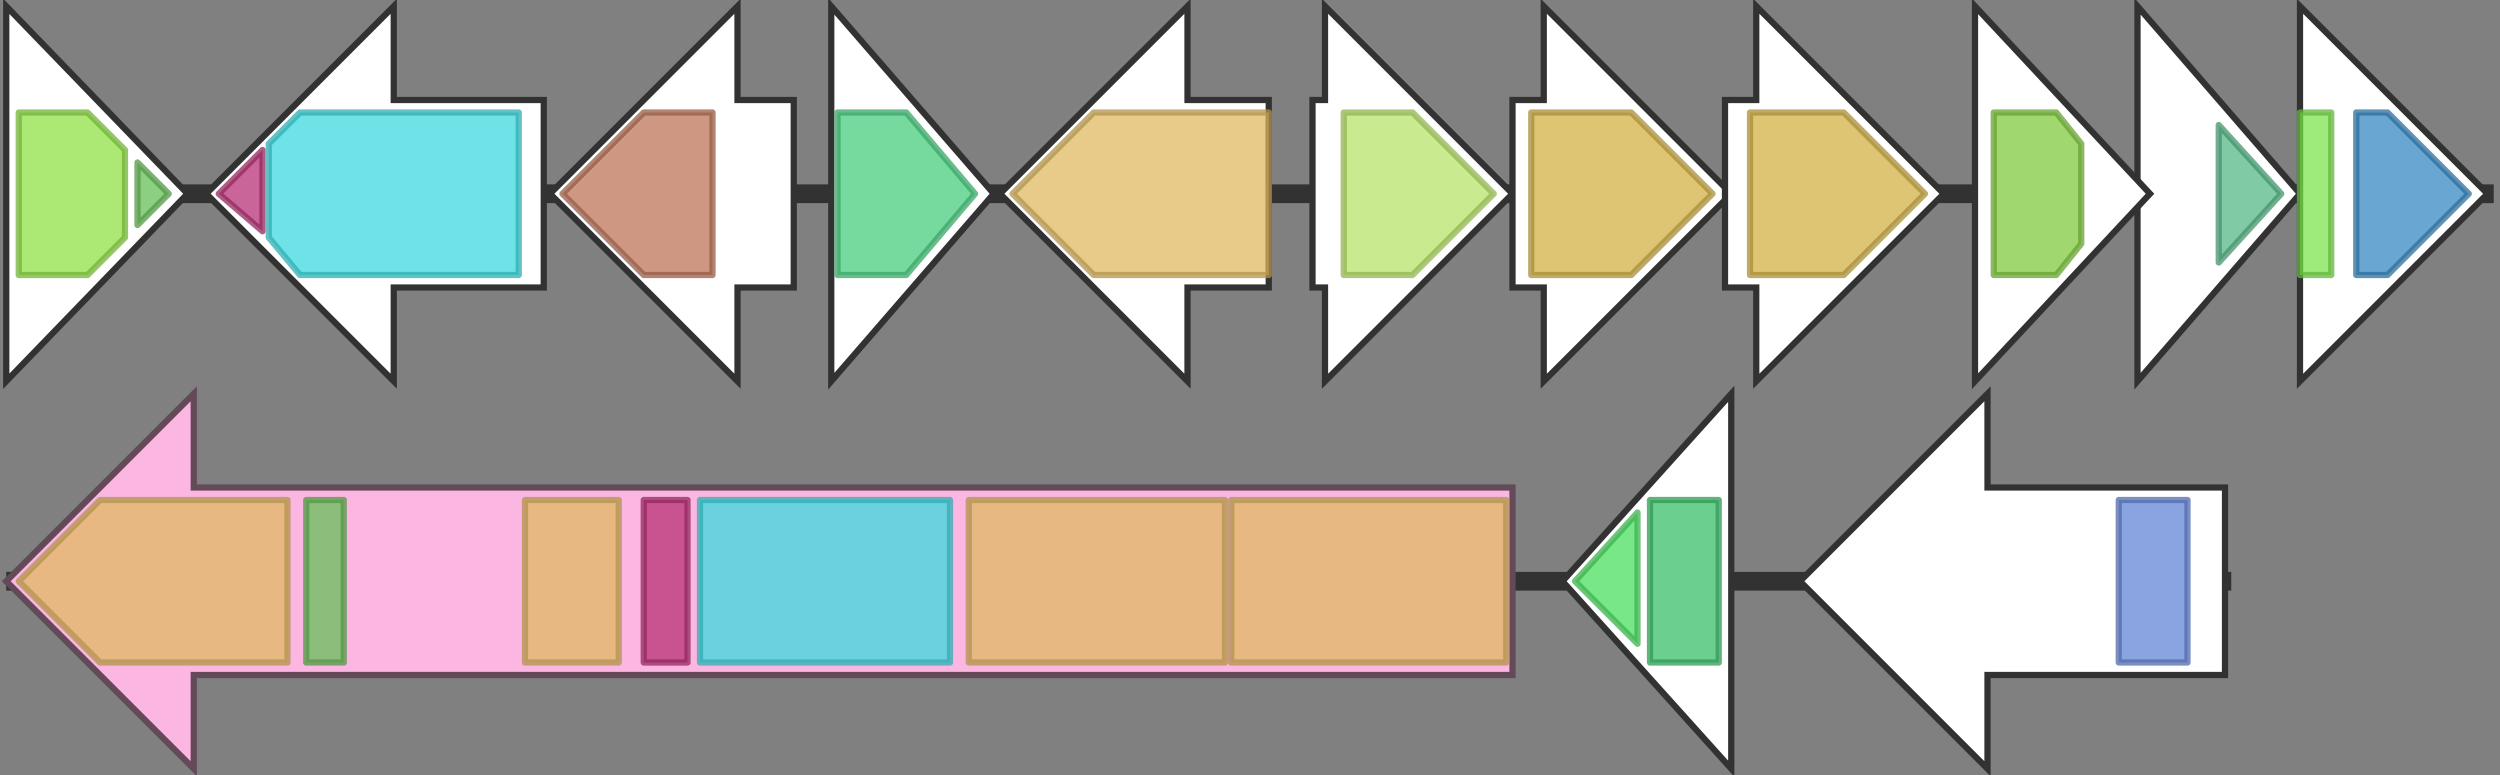 <svg version="1.1" baseProfile="full" xmlns="http://www.w3.org/2000/svg" width="400" height="124">
	<rect width="100%" height="100%" fill="#808080" stroke="none"/>
	<line x1="1" y1="31" x2="399" y2="31" style="stroke:rgb(50,50,50); stroke-width:3 "/>
	<line x1="1" y1="93" x2="357" y2="93" style="stroke:rgb(50,50,50); stroke-width:3 "/>
	<g>
		<polygon class="NoName" points="342,16 342,16 342,1 368,31 342,61 342,46 342,46" fill="rgb(255,255,255)" fill-opacity="1.0" stroke="rgb(50,50,50)" stroke-width="1" />
		<g>
			<title>PF01648</title>
			<polygon class="PF01648" points="355,20 365,31 365,31 355,42" stroke-linejoin="round" width="10" height="26" fill="rgb(85,184,135)" stroke="rgb(68,147,108)" stroke-width="1" opacity="0.75" />
		</g>
	</g>
	<g>
		<polygon class="NoName" points="368,16 368,16 368,1 398,31 368,61 368,46 368,46" fill="rgb(255,255,255)" fill-opacity="1.0" stroke="rgb(50,50,50)" stroke-width="1" />
		<g>
			<title>PF00126</title>
			<rect class="PF00126" x="368" y="18" stroke-linejoin="round" width="5" height="26" fill="rgb(125,227,79)" stroke="rgb(99,181,63)" stroke-width="1" opacity="0.75" />
		</g>
		<g>
			<title>PF03466</title>
			<polygon class="PF03466" points="377,18 382,18 395,31 382,44 377,44" stroke-linejoin="round" width="20" height="26" fill="rgb(55,136,195)" stroke="rgb(44,108,156)" stroke-width="1" opacity="0.75" />
		</g>
	</g>
	<g>
		<title>vibF</title>
		<polygon class="vibF" points="242,78 31,78 31,63 1,93 31,123 31,108 242,108" fill="rgb(251,183,225)" fill-opacity="1.0" stroke="rgb(100,73,89)" stroke-width="1" />
		<g>
			<title>PF00668</title>
			<polygon class="PF00668" points="3,93 16,80 46,80 46,106 16,106" stroke-linejoin="round" width="45" height="26" fill="rgb(224,184,98)" stroke="rgb(179,147,78)" stroke-width="1" opacity="0.75" />
		</g>
		<g>
			<title>PF00550</title>
			<rect class="PF00550" x="49" y="80" stroke-linejoin="round" width="6" height="26" fill="rgb(103,191,88)" stroke="rgb(82,152,70)" stroke-width="1" opacity="0.75" />
		</g>
		<g>
			<title>PF00668</title>
			<rect class="PF00668" x="84" y="80" stroke-linejoin="round" width="15" height="26" fill="rgb(224,184,98)" stroke="rgb(179,147,78)" stroke-width="1" opacity="0.75" />
		</g>
		<g>
			<title>PF13193</title>
			<rect class="PF13193" x="103" y="80" stroke-linejoin="round" width="7" height="26" fill="rgb(182,50,118)" stroke="rgb(145,39,94)" stroke-width="1" opacity="0.75" />
		</g>
		<g>
			<title>PF00501</title>
			<rect class="PF00501" x="112" y="80" stroke-linejoin="round" width="40" height="26" fill="rgb(60,217,223)" stroke="rgb(48,173,178)" stroke-width="1" opacity="0.75" />
		</g>
		<g>
			<title>PF00668</title>
			<rect class="PF00668" x="155" y="80" stroke-linejoin="round" width="41" height="26" fill="rgb(224,184,98)" stroke="rgb(179,147,78)" stroke-width="1" opacity="0.75" />
		</g>
		<g>
			<title>PF00668</title>
			<rect class="PF00668" x="197" y="80" stroke-linejoin="round" width="44" height="26" fill="rgb(224,184,98)" stroke="rgb(179,147,78)" stroke-width="1" opacity="0.75" />
		</g>
	</g>
	<g>
		<polygon class="NoName" points="277,78 277,78 277,63 250,93 277,123 277,108 277,108" fill="rgb(255,255,255)" fill-opacity="1.0" stroke="rgb(50,50,50)" stroke-width="1" />
		<g>
			<title>PF04954</title>
			<polygon class="PF04954" points="252,93 262,82 262,103" stroke-linejoin="round" width="11" height="26" fill="rgb(75,222,95)" stroke="rgb(60,177,76)" stroke-width="1" opacity="0.75" />
		</g>
		<g>
			<title>PF08021</title>
			<polygon class="PF08021" points="264,80 264,80 275,80 275,106 264,106 264,105" stroke-linejoin="round" width="11" height="26" fill="rgb(58,190,106)" stroke="rgb(46,152,84)" stroke-width="1" opacity="0.75" />
		</g>
	</g>
	<g>
		<polygon class="NoName" points="356,78 318,78 318,63 288,93 318,123 318,108 356,108" fill="rgb(255,255,255)" fill-opacity="1.0" stroke="rgb(50,50,50)" stroke-width="1" />
		<g>
			<title>PF07715</title>
			<rect class="PF07715" x="339" y="80" stroke-linejoin="round" width="11" height="26" fill="rgb(99,133,214)" stroke="rgb(79,106,171)" stroke-width="1" opacity="0.75" />
		</g>
	</g>
	<g>
		<polygon class="NoName" points="1,16 1,16 1,1 30,31 1,61 1,46 1,46" fill="rgb(255,255,255)" fill-opacity="1.0" stroke="rgb(50,50,50)" stroke-width="1" />
		<g>
			<title>PF00857</title>
			<polygon class="PF00857" points="3,18 14,18 20,24 20,38 14,44 3,44" stroke-linejoin="round" width="17" height="26" fill="rgb(144,224,70)" stroke="rgb(115,179,56)" stroke-width="1" opacity="0.75" />
		</g>
		<g>
			<title>PF00550</title>
			<polygon class="PF00550" points="22,26 27,31 22,36" stroke-linejoin="round" width="6" height="26" fill="rgb(103,191,88)" stroke="rgb(82,152,70)" stroke-width="1" opacity="0.75" />
		</g>
	</g>
	<g>
		<polygon class="NoName" points="87,16 63,16 63,1 33,31 63,61 63,46 87,46" fill="rgb(255,255,255)" fill-opacity="1.0" stroke="rgb(50,50,50)" stroke-width="1" />
		<g>
			<title>PF13193</title>
			<polygon class="PF13193" points="35,31 42,24 42,37" stroke-linejoin="round" width="7" height="26" fill="rgb(182,50,118)" stroke="rgb(145,39,94)" stroke-width="1" opacity="0.75" />
		</g>
		<g>
			<title>PF00501</title>
			<polygon class="PF00501" points="43,23 48,18 83,18 83,44 48,44 43,38" stroke-linejoin="round" width="40" height="26" fill="rgb(60,217,223)" stroke="rgb(48,173,178)" stroke-width="1" opacity="0.75" />
		</g>
	</g>
	<g>
		<polygon class="NoName" points="127,16 118,16 118,1 88,31 118,61 118,46 127,46" fill="rgb(255,255,255)" fill-opacity="1.0" stroke="rgb(50,50,50)" stroke-width="1" />
		<g>
			<title>PF00425</title>
			<polygon class="PF00425" points="90,31 103,18 114,18 114,44 103,44" stroke-linejoin="round" width="25" height="26" fill="rgb(188,116,88)" stroke="rgb(150,92,70)" stroke-width="1" opacity="0.75" />
		</g>
	</g>
	<g>
		<polygon class="NoName" points="133,16 133,16 133,1 159,31 133,61 133,46 133,46" fill="rgb(255,255,255)" fill-opacity="1.0" stroke="rgb(50,50,50)" stroke-width="1" />
		<g>
			<title>PF13561</title>
			<polygon class="PF13561" points="134,18 145,18 156,31 145,44 134,44" stroke-linejoin="round" width="24" height="26" fill="rgb(73,205,127)" stroke="rgb(58,164,101)" stroke-width="1" opacity="0.75" />
		</g>
	</g>
	<g>
		<polygon class="NoName" points="203,16 190,16 190,1 160,31 190,61 190,46 203,46" fill="rgb(255,255,255)" fill-opacity="1.0" stroke="rgb(50,50,50)" stroke-width="1" />
		<g>
			<title>PF00668</title>
			<polygon class="PF00668" points="162,31 175,18 203,18 203,44 175,44" stroke-linejoin="round" width="42" height="26" fill="rgb(224,184,98)" stroke="rgb(179,147,78)" stroke-width="1" opacity="0.75" />
		</g>
	</g>
	<g>
		<polygon class="NoName" points="210,16 212,16 212,1 242,31 212,61 212,46 210,46" fill="rgb(255,255,255)" fill-opacity="1.0" stroke="rgb(50,50,50)" stroke-width="1" />
		<g>
			<title>PF01497</title>
			<polygon class="PF01497" points="215,18 226,18 239,31 239,31 226,44 215,44" stroke-linejoin="round" width="24" height="26" fill="rgb(183,226,104)" stroke="rgb(146,180,83)" stroke-width="1" opacity="0.75" />
		</g>
	</g>
	<g>
		<polygon class="NoName" points="242,16 247,16 247,1 277,31 247,61 247,46 242,46" fill="rgb(255,255,255)" fill-opacity="1.0" stroke="rgb(50,50,50)" stroke-width="1" />
		<g>
			<title>PF01032</title>
			<polygon class="PF01032" points="245,18 261,18 274,31 261,44 245,44" stroke-linejoin="round" width="31" height="26" fill="rgb(210,177,70)" stroke="rgb(168,141,56)" stroke-width="1" opacity="0.75" />
		</g>
	</g>
	<g>
		<polygon class="NoName" points="276,16 281,16 281,1 311,31 281,61 281,46 276,46" fill="rgb(255,255,255)" fill-opacity="1.0" stroke="rgb(50,50,50)" stroke-width="1" />
		<g>
			<title>PF01032</title>
			<polygon class="PF01032" points="280,18 295,18 308,31 295,44 280,44" stroke-linejoin="round" width="31" height="26" fill="rgb(210,177,70)" stroke="rgb(168,141,56)" stroke-width="1" opacity="0.75" />
		</g>
	</g>
	<g>
		<polygon class="NoName" points="316,16 316,16 316,1 344,31 316,61 316,46 316,46" fill="rgb(255,255,255)" fill-opacity="1.0" stroke="rgb(50,50,50)" stroke-width="1" />
		<g>
			<title>PF00005</title>
			<polygon class="PF00005" points="319,18 329,18 333,23 333,39 329,44 319,44" stroke-linejoin="round" width="14" height="26" fill="rgb(129,201,63)" stroke="rgb(103,160,50)" stroke-width="1" opacity="0.75" />
		</g>
	</g>
</svg>
